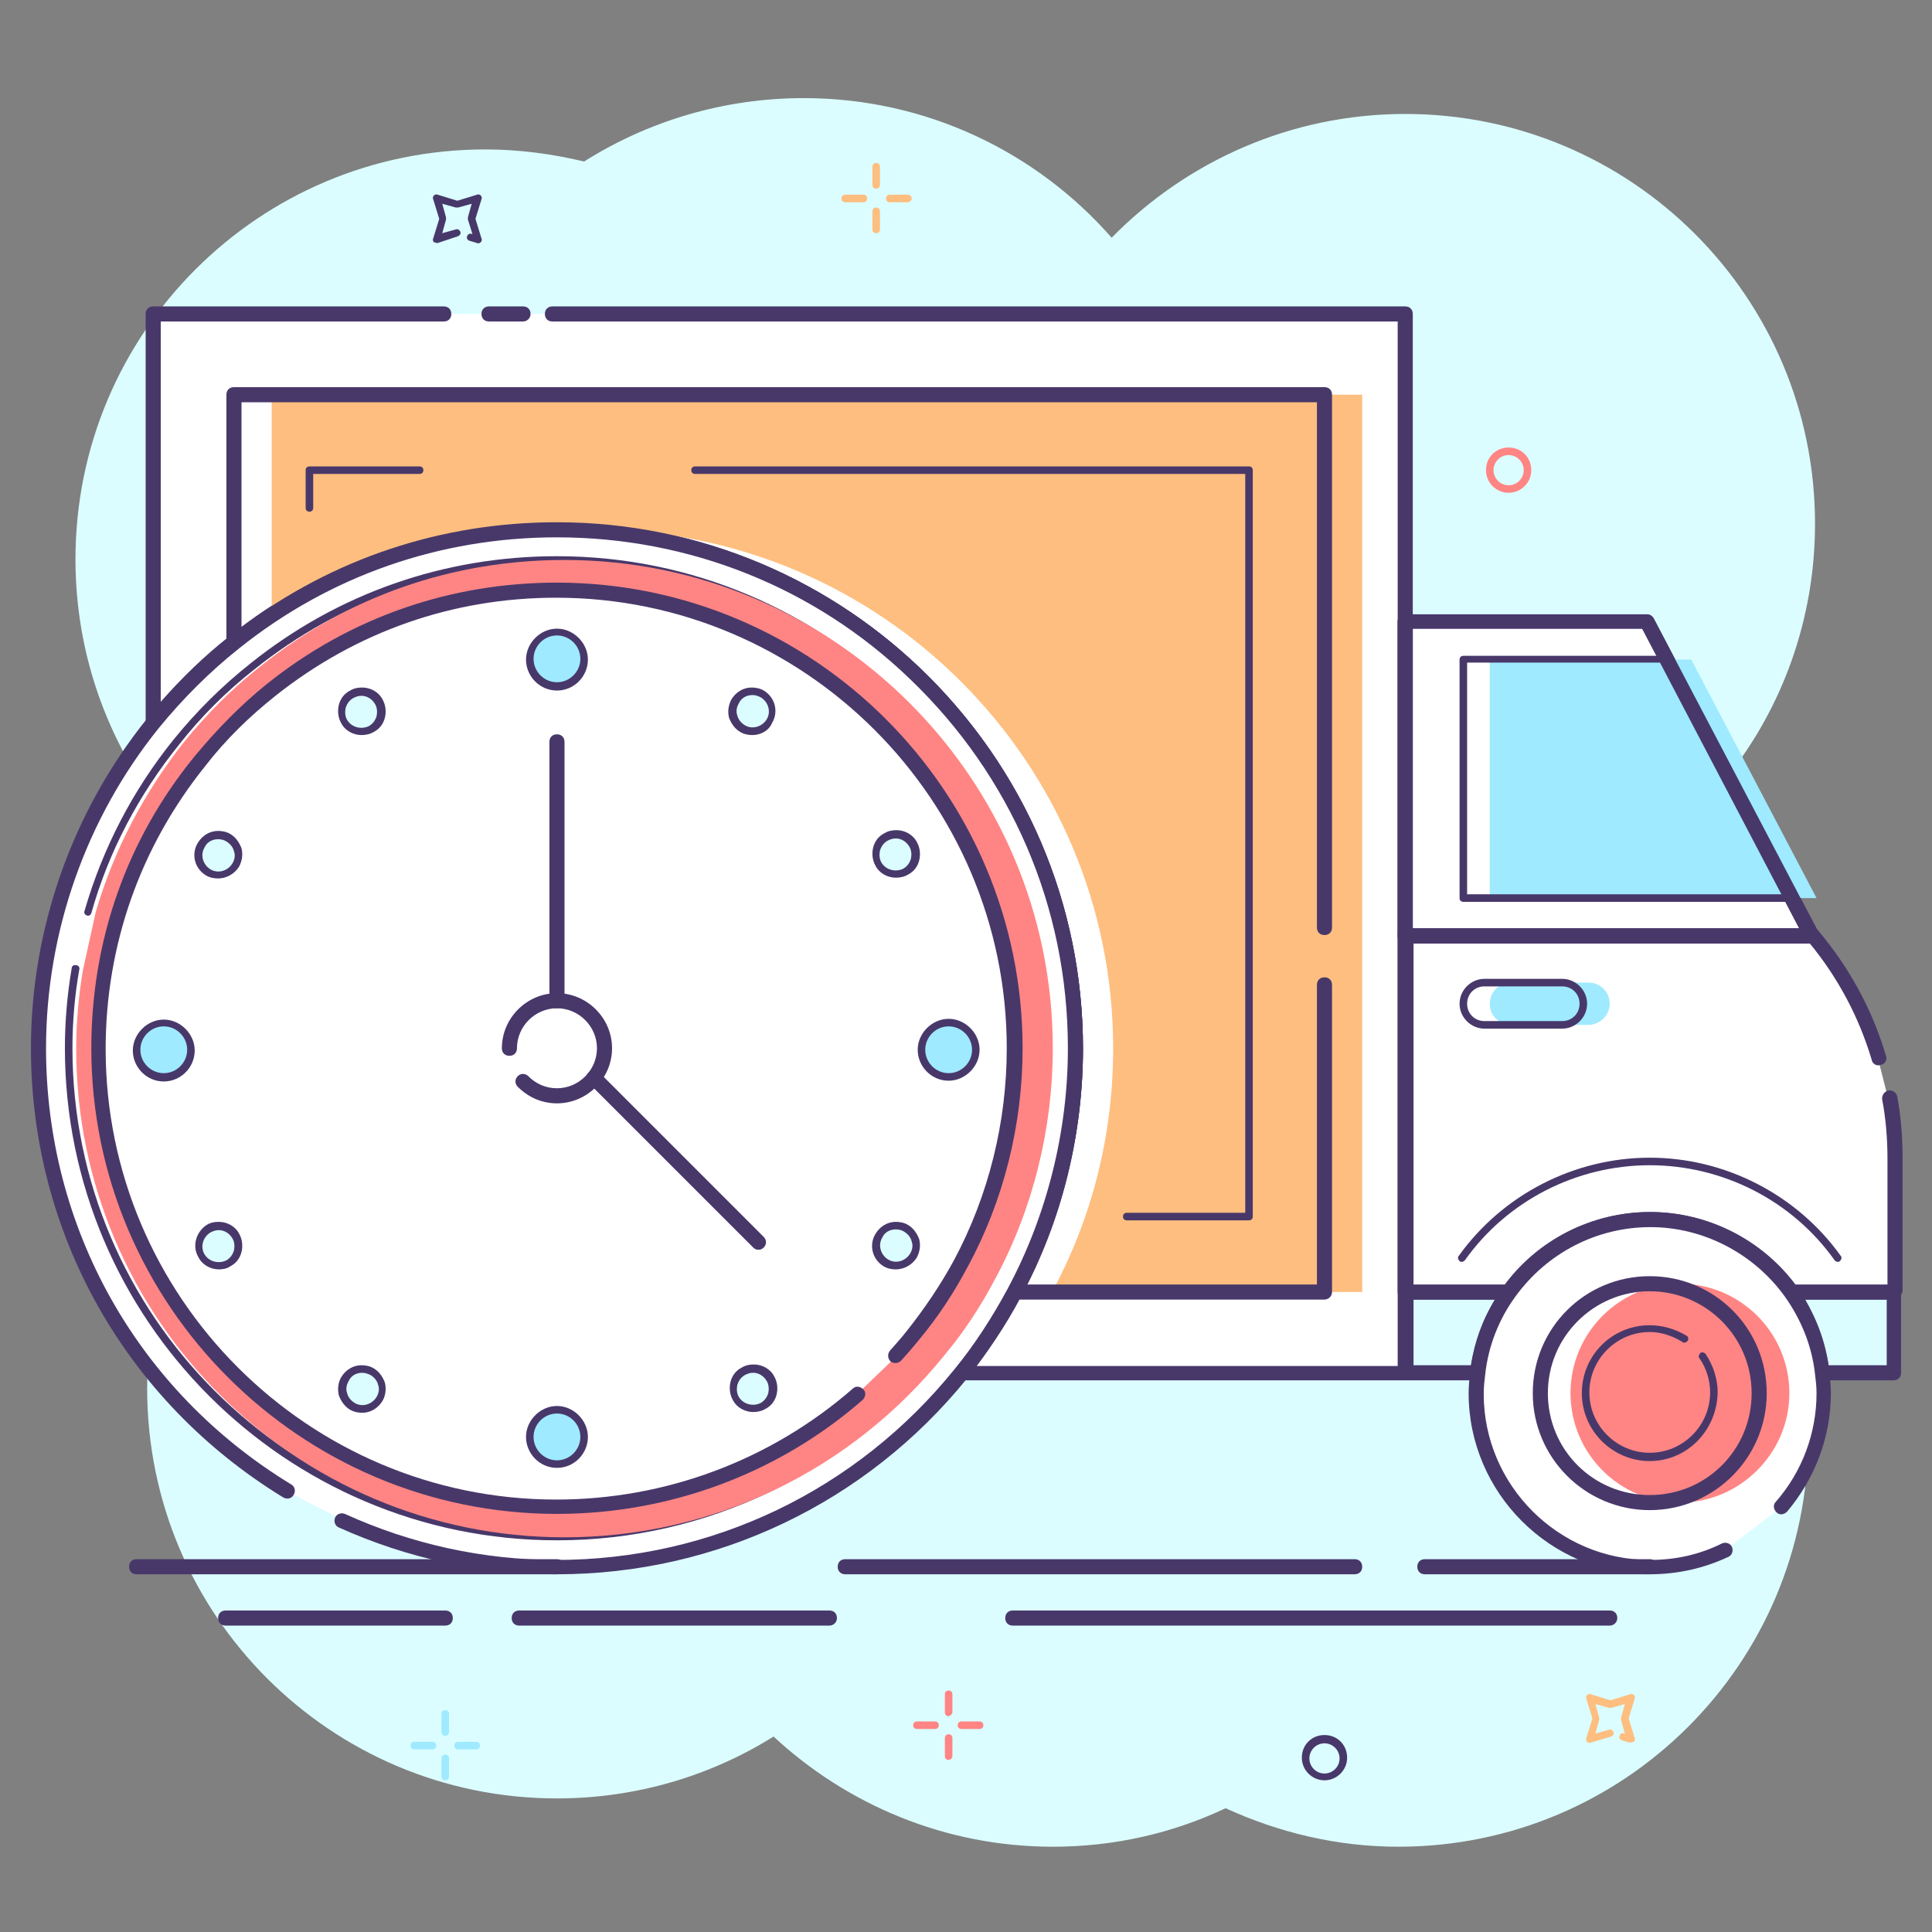 <?xml version="1.0" encoding="utf-8"?>
<!-- Generator: Adobe Illustrator 22.1.0, SVG Export Plug-In . SVG Version: 6.00 Build 0)  -->
<svg version="1.1" id="Layer_1" xmlns="http://www.w3.org/2000/svg" xmlns:xlink="http://www.w3.org/1999/xlink" x="0px" y="0px"
	 viewBox="0 0 256 256" style="enable-background:new 0 0 256 256;" xml:space="preserve">
<rect x="0" y="0" width="256" height="256" fill="#808080" stroke="none"/>
<style type="text/css">
	.st0{fill:#DBFDFF;}
	.st1{fill:#48386A;}
	.st2{fill:#FFFFFF;}
	.st3{fill:#FEBE7F;}
	.st4{fill:#9FEAFF;}
	.st5{fill:#FF8584;}
</style>
<g>
	<path class="st0" d="M20.5,124c0,10.8,3.2,20.8,8.6,29.2c-6,8.7-9.6,19.3-9.6,30.8c0,30,24.3,54.3,54.3,54.3
		c10.5,0,20.4-3,28.7-8.2c9.7,9,22.7,14.6,37,14.6c8.2,0,15.9-1.8,22.9-5.1c7,3.2,14.7,5.1,22.9,5.1c30,0,54.3-24.3,54.3-54.3
		c0-13.3-4.8-25.4-12.7-34.8c5-8.2,7.9-17.8,7.9-28.1c0-8.8-2.1-17.2-5.9-24.6c7.3-9.2,11.6-20.9,11.6-33.5
		c0-30-24.3-54.3-54.3-54.3c-15.2,0-29,6.3-38.9,16.4C137.4,20.2,122.8,13,106.5,13c-10.7,0-20.7,3.1-29.1,8.4
		c-4.2-1-8.6-1.6-13.1-1.6c-30,0-54.3,24.3-54.3,54.3c0,13.2,4.7,25.3,12.5,34.7C21.3,113.7,20.5,118.8,20.5,124z"/>
	<g>
		<g>
			<path class="st0" d="M250.9,171.2v10.7h-9.5c-0.5-4-1.9-7.6-4.2-10.7H250.9z"/>
			<g>
				<path class="st1" d="M250.9,182.9h-9.5c-0.5,0-0.9-0.4-1-0.9c-0.4-3.7-1.8-7.2-4-10.3c-0.2-0.3-0.2-0.7-0.1-1s0.5-0.5,0.9-0.5
					h13.7c0.6,0,1,0.4,1,1v10.7C251.9,182.5,251.5,182.9,250.9,182.9z M242.3,180.9h7.7v-8.7h-10.8
					C240.7,174.9,241.8,177.9,242.3,180.9z"/>
			</g>
		</g>
		<g>
			<path class="st2" d="M73.3,41.6h113v140.4h-58.9c2.7-3.3,5.1-6.9,7.1-10.7c5.2-9.6,8.1-20.6,8.1-32.3c0-37.9-30.8-68.7-68.7-68.7
				c-16.2,0-31,5.6-42.8,14.9c-4,3.1-7.6,6.7-10.7,10.7V41.6h38.5H73.3z"/>
			<path class="st1" d="M186.2,182.9h-58.9c-0.4,0-0.7-0.2-0.9-0.6s-0.1-0.8,0.1-1.1c2.7-3.3,5-6.9,7-10.6c5.2-9.7,8-20.8,8-31.9
				c0-37.3-30.4-67.7-67.7-67.7c-15.5,0-30.1,5.1-42.1,14.7c-3.9,3.1-7.4,6.6-10.6,10.5c-0.3,0.3-0.7,0.5-1.1,0.3
				c-0.4-0.1-0.7-0.5-0.7-0.9V41.6c0-0.6,0.4-1,1-1h38.5c0.6,0,1,0.4,1,1s-0.4,1-1,1H21.3V93c2.8-3.2,5.8-6.1,9.1-8.7
				c12.4-9.9,27.4-15.1,43.4-15.1c38.4,0,69.7,31.3,69.7,69.7c0,11.4-2.8,22.8-8.2,32.8c-1.7,3.2-3.7,6.3-5.9,9.3h55.8V42.6h-112
				c-0.6,0-1-0.4-1-1s0.4-1,1-1h113c0.6,0,1,0.4,1,1v140.4C187.2,182.5,186.8,182.9,186.2,182.9z"/>
		</g>
		<g>
			<path class="st1" d="M69.3,42.6h-4.5c-0.6,0-1-0.4-1-1s0.4-1,1-1h4.5c0.6,0,1,0.4,1,1S69.8,42.6,69.3,42.6z"/>
		</g>
		<g>
			<path class="st0" d="M186.2,171.2h13.7c-2.2,3.1-3.7,6.7-4.2,10.7h-9.5V171.2z"/>
			<g>
				<path class="st1" d="M195.8,182.9h-9.5c-0.6,0-1-0.4-1-1v-10.7c0-0.6,0.4-1,1-1h13.7c0.4,0,0.7,0.2,0.9,0.5s0.1,0.7-0.1,1
					c-2.2,3-3.6,6.6-4,10.3C196.7,182.6,196.3,182.9,195.8,182.9z M187.2,180.9h7.7c0.5-3.1,1.5-6,3.2-8.7h-10.8V180.9z"/>
			</g>
		</g>
		<g>
			<path class="st2" d="M250.2,145.6c0.5,2.6,0.7,5.4,0.7,8.1v17.6h-13.7c-4.2-5.8-11-9.6-18.7-9.6c-7.7,0-14.5,3.8-18.7,9.6h-13.7
				V124h54v0c4,4.8,6.9,10.3,8.7,16.1L250.2,145.6z"/>
			<path class="st1" d="M250.9,172.2h-13.7c-0.3,0-0.6-0.2-0.8-0.4c-4.1-5.7-10.8-9.2-17.8-9.2c-7.1,0-13.7,3.4-17.9,9.2
				c-0.2,0.3-0.5,0.4-0.8,0.4h-13.7c-0.6,0-1-0.4-1-1V124c0-0.6,0.4-1,1-1h54c0.3,0,0.6,0.1,0.8,0.4c4.1,4.9,7.1,10.4,8.9,16.5
				c0.2,0.5-0.1,1.1-0.7,1.2c-0.5,0.2-1.1-0.1-1.2-0.7c-1.7-5.7-4.5-10.9-8.2-15.4h-52.5v45.2h12.2c4.5-6,11.6-9.6,19.2-9.6
				c7.5,0,14.7,3.6,19.2,9.6h12.2v-16.6c0-2.6-0.2-5.3-0.7-7.9c-0.1-0.5,0.3-1.1,0.8-1.2c0.6-0.1,1.1,0.3,1.2,0.8
				c0.5,2.7,0.7,5.5,0.7,8.2v17.6C251.9,171.8,251.5,172.2,250.9,172.2z"/>
		</g>
		<g>
			<polygon class="st2" points="240,124 186.2,124 186.2,82.4 218.2,82.4 			"/>
			<path class="st1" d="M240,125h-53.8c-0.6,0-1-0.4-1-1V82.4c0-0.6,0.4-1,1-1h32c0.4,0,0.7,0.2,0.9,0.5l21.9,41.7
				c0.2,0.3,0.2,0.7,0,1C240.7,124.8,240.4,125,240,125z M187.2,123h51.2l-20.8-39.7h-30.4V123z"/>
		</g>
		<path class="st3" d="M180.5,130.5v40.7h-41.1c5.2-9.6,8.1-20.6,8.1-32.3c0-37.9-30.8-68.7-68.7-68.7c-16.2,0-31,5.6-42.8,14.9
			V52.3h144.5v70.6V130.5z"/>
		<g>
			<path class="st1" d="M175.5,172.2h-41.1c-0.4,0-0.7-0.2-0.9-0.5s-0.2-0.7,0-1c5.2-9.7,8-20.8,8-31.9c0-37.3-30.4-67.7-67.7-67.7
				c-15.5,0-30.1,5.1-42.1,14.7c-0.3,0.2-0.7,0.3-1.1,0.1c-0.3-0.2-0.6-0.5-0.6-0.9V52.3c0-0.6,0.4-1,1-1h144.5c0.6,0,1,0.4,1,1
				v70.6c0,0.6-0.4,1-1,1s-1-0.4-1-1V53.3H32v29.8C44.1,74,58.5,69.2,73.8,69.2c38.4,0,69.7,31.3,69.7,69.7
				c0,10.9-2.6,21.7-7.4,31.3h38.4v-39.7c0-0.6,0.4-1,1-1s1,0.4,1,1v40.7C176.5,171.8,176,172.2,175.5,172.2z"/>
		</g>
		<g>
			<path class="st1" d="M165.5,161.7h-16.2c-0.3,0-0.5-0.2-0.5-0.5s0.2-0.5,0.5-0.5H165V62.8H92.1c-0.3,0-0.5-0.2-0.5-0.5
				s0.2-0.5,0.5-0.5h73.4c0.3,0,0.5,0.2,0.5,0.5v98.9C166,161.5,165.8,161.7,165.5,161.7z M41,67.8c-0.3,0-0.5-0.2-0.5-0.5v-5
				c0-0.3,0.2-0.5,0.5-0.5h14.6c0.3,0,0.5,0.2,0.5,0.5s-0.2,0.5-0.5,0.5H41.5v4.5C41.5,67.6,41.3,67.8,41,67.8z"/>
		</g>
		<g>
			<path class="st2" d="M228.7,205.3c-3,1.5-6.5,2.3-10.1,2.3c-12.7,0-23-10.3-23-23c0-0.9,0.1-1.8,0.2-2.7c0.5-4,1.9-7.6,4.2-10.7
				c4.2-5.8,11-9.6,18.7-9.6c7.7,0,14.5,3.8,18.7,9.6c2.2,3.1,3.7,6.7,4.2,10.7c0.1,0.9,0.2,1.8,0.2,2.7c0,5.8-2.1,11-5.6,15
				L228.7,205.3z"/>
			<path class="st1" d="M218.6,208.6c-13.2,0-24-10.8-24-24c0-0.9,0.1-1.9,0.2-2.8c0.5-4,2-7.9,4.3-11.2c4.5-6.3,11.8-10,19.5-10
				c7.7,0,15,3.7,19.5,10c2.4,3.3,3.9,7.2,4.3,11.2c0.1,0.9,0.2,1.8,0.2,2.8c0,5.8-2.1,11.3-5.8,15.7c-0.4,0.4-1,0.5-1.4,0.1
				c-0.4-0.4-0.5-1-0.1-1.4c3.5-4,5.4-9.1,5.4-14.4c0-0.9-0.1-1.7-0.2-2.5c-0.4-3.7-1.8-7.2-4-10.3c-4.1-5.7-10.8-9.2-17.8-9.2
				c-7.1,0-13.7,3.4-17.9,9.2c-2.2,3-3.6,6.6-4,10.3c-0.1,0.8-0.2,1.7-0.2,2.6c0,12.1,9.9,22,22,22c3.4,0,6.6-0.7,9.6-2.2
				c0.5-0.2,1.1,0,1.3,0.5c0.2,0.5,0,1.1-0.5,1.3C225.8,207.8,222.3,208.6,218.6,208.6z"/>
		</g>
		<polygon class="st4" points="197.4,119 197.4,87.4 224.1,87.4 240.7,119 		"/>
		<path class="st5" d="M222.6,199.1c-8,0-14.5-6.5-14.5-14.5s6.5-14.5,14.5-14.5c8,0,14.5,6.5,14.5,14.5S230.5,199.1,222.6,199.1z"
			/>
		<path class="st4" d="M210.5,135.8h-10.3c-1.5,0-2.8-1.2-2.8-2.8l0,0c0-1.5,1.2-2.8,2.8-2.8h10.3c1.5,0,2.8,1.2,2.8,2.8l0,0
			C213.3,134.5,212,135.8,210.5,135.8z"/>
		<g>
			<path class="st1" d="M243.5,167.2c-0.2,0-0.3-0.1-0.4-0.2c-5.6-7.9-14.8-12.6-24.5-12.6c-9.7,0-18.9,4.7-24.5,12.6
				c-0.2,0.2-0.5,0.3-0.7,0.1c-0.2-0.2-0.3-0.5-0.1-0.7c5.8-8.1,15.3-13,25.3-13c10,0,19.5,4.9,25.3,13c0.2,0.2,0.1,0.5-0.1,0.7
				C243.7,167.2,243.6,167.2,243.5,167.2z"/>
		</g>
		<g>
			<path class="st1" d="M218.6,200.1c-8.5,0-15.5-6.9-15.5-15.5s6.9-15.5,15.5-15.5s15.5,6.9,15.5,15.5S227.1,200.1,218.6,200.1z
				 M218.6,171.1c-7.4,0-13.5,6-13.5,13.5s6,13.5,13.5,13.5s13.5-6,13.5-13.5S226,171.1,218.6,171.1z"/>
		</g>
		<g>
			<path class="st1" d="M218.6,193.6c-4.9,0-9-4-9-9s4-9,9-9c1.7,0,3.4,0.5,4.9,1.4c0.2,0.1,0.3,0.5,0.1,0.7
				c-0.2,0.2-0.5,0.3-0.7,0.1c-1.3-0.8-2.8-1.3-4.3-1.3c-4.4,0-8,3.6-8,8s3.6,8,8,8s8-3.6,8-8c0-1.6-0.5-3.2-1.4-4.5
				c-0.2-0.2-0.1-0.5,0.1-0.7c0.2-0.2,0.5-0.1,0.7,0.1c1,1.5,1.6,3.3,1.6,5.1C227.5,189.6,223.5,193.6,218.6,193.6z"/>
		</g>
		<g>
			<path class="st1" d="M207,136.3h-10.3c-1.8,0-3.3-1.5-3.3-3.3s1.5-3.3,3.3-3.3H207c1.8,0,3.3,1.5,3.3,3.3S208.8,136.3,207,136.3z
				 M196.7,130.7c-1.3,0-2.3,1-2.3,2.3s1,2.3,2.3,2.3H207c1.3,0,2.3-1,2.3-2.3s-1-2.3-2.3-2.3H196.7z"/>
		</g>
		<g>
			<path class="st2" d="M38,197.6c-19.8-12.1-32.9-33.8-32.9-58.7c0-16.3,5.7-31.3,15.2-43.1c3.2-3.9,6.8-7.5,10.7-10.7
				c11.7-9.3,26.6-14.9,42.8-14.9c18.4,0,35.1,7.2,47.4,19c13.1,12.5,21.3,30.2,21.3,49.7c0,11.7-2.9,22.7-8.1,32.3
				c-2,3.8-4.4,7.4-7.1,10.7c-12.6,15.6-31.9,25.6-53.5,25.6c-10.1,0-19.8-2.2-28.4-6.1L38,197.6z"/>
			<path class="st1" d="M73.8,208.6c-10.1,0-19.8-2.1-28.9-6.2c-0.5-0.2-0.7-0.8-0.5-1.3s0.8-0.7,1.3-0.5c8.8,4,18.3,6.1,28,6.1
				c20.6,0,39.8-9.2,52.8-25.3c2.7-3.3,5-6.9,7-10.6c5.2-9.7,8-20.8,8-31.9c0-18.7-7.5-36.1-21-49c-12.6-12.1-29.2-18.7-46.7-18.7
				c-15.5,0-30.1,5.1-42.1,14.7c-3.9,3.1-7.4,6.6-10.6,10.5c-9.7,12-15,27.1-15,42.5c0,23.8,12.1,45.4,32.5,57.8
				c0.5,0.3,0.6,0.9,0.3,1.4s-0.9,0.6-1.4,0.3c-20.9-12.8-33.4-35-33.4-59.5c0-15.9,5.5-31.4,15.4-43.7c3.2-4,6.9-7.6,10.9-10.8
				c12.4-9.9,27.4-15.1,43.4-15.1c18,0,35.1,6.8,48.1,19.2c13.9,13.3,21.6,31.2,21.6,50.5c0,11.4-2.8,22.8-8.2,32.8
				c-2,3.8-4.5,7.5-7.2,10.9C114.8,199.1,95,208.6,73.8,208.6z"/>
		</g>
		<g>
			<path class="st1" d="M73.8,204.1c-36,0-65.2-29.3-65.2-65.2c0-3.5,0.3-7.1,0.9-10.6c0-0.3,0.3-0.5,0.6-0.4c0.3,0,0.5,0.3,0.4,0.6
				c-0.6,3.4-0.9,6.9-0.9,10.4c0,35.4,28.8,64.2,64.2,64.2c19.5,0,37.8-8.7,50-24c2.5-3.1,4.8-6.5,6.6-10c4.9-9.2,7.5-19.7,7.5-30.2
				c0-35.4-28.8-64.2-64.2-64.2c-14.7,0-28.5,4.8-40,14c-3.7,2.9-7.1,6.3-10,10c-5.3,6.6-9.3,14.1-11.6,22.3
				c-0.1,0.3-0.4,0.4-0.6,0.3c-0.3-0.1-0.4-0.4-0.3-0.6c2.4-8.3,6.4-16,11.8-22.7c3-3.7,6.4-7.1,10.2-10.1
				c11.6-9.3,25.7-14.2,40.6-14.2c36,0,65.2,29.2,65.2,65.2c0,10.7-2.7,21.3-7.7,30.7c-1.9,3.6-4.2,7-6.7,10.2
				C112.1,195.2,93.6,204.1,73.8,204.1z"/>
		</g>
		<path class="st5" d="M12.7,120.8c2.4-8.2,6.4-15.8,11.7-22.5c3-3.7,6.4-7.1,10.1-10C46.1,79,60,74.2,74.8,74.2
			c35.7,0,64.7,29,64.7,64.7c0,10.6-2.6,21.2-7.6,30.5c-1.9,3.6-4.1,7-6.7,10.1c-12.4,15.4-30.7,24.2-50.4,24.2
			c-35.7,0-64.7-29-64.7-64.7c0-3.5,0.3-7,0.9-10.5L12.7,120.8z"/>
		<g>
			<path class="st2" d="M113.7,184.6c-11,9.6-25.1,15-39.9,15c-33.5,0-60.7-27.2-60.7-60.7c0-14,4.6-27.2,13.4-38.1
				c2.8-3.5,6-6.7,9.5-9.4c10.8-8.6,23.9-13.2,37.8-13.2c33.5,0,60.7,27.2,60.7,60.7c0,10-2.5,19.8-7.1,28.6
				c-1.8,3.3-3.9,6.5-6.3,9.5c-0.8,1-1.6,1.9-2.4,2.8L113.7,184.6z"/>
			<path class="st1" d="M73.8,200.6c-34,0-61.7-27.7-61.7-61.7c0-14.3,4.7-27.7,13.7-38.7c2.9-3.5,6.1-6.8,9.6-9.6
				c11-8.8,24.3-13.4,38.4-13.4c34,0,61.7,27.7,61.7,61.7c0,10.1-2.5,20.2-7.3,29c-1.8,3.4-3.9,6.6-6.4,9.6c-0.8,1-1.6,1.9-2.4,2.8
				c-0.4,0.4-1,0.4-1.4,0.1c-0.4-0.4-0.4-1-0.1-1.4c0.8-0.9,1.6-1.8,2.3-2.7c2.3-2.9,4.4-6,6.2-9.3c4.6-8.6,7-18.3,7-28.1
				c0-32.9-26.8-59.7-59.7-59.7c-13.7,0-26.5,4.5-37.2,13c-3.4,2.7-6.6,5.8-9.3,9.3c-8.6,10.7-13.2,23.7-13.2,37.5
				c0,32.9,26.8,59.7,59.7,59.7c14.5,0,28.4-5.2,39.3-14.7c0.4-0.4,1-0.3,1.4,0.1c0.4,0.4,0.3,1-0.1,1.4
				C103.2,195.2,88.8,200.6,73.8,200.6z"/>
		</g>
		<g>
			<circle class="st4" cx="73.8" cy="87.4" r="3.6"/>
			<path class="st1" d="M73.8,91.5c-2.3,0-4.1-1.9-4.1-4.1s1.9-4.1,4.1-4.1s4.1,1.9,4.1,4.1S76.1,91.5,73.8,91.5z M73.8,84.2
				c-1.7,0-3.1,1.4-3.1,3.1s1.4,3.1,3.1,3.1s3.1-1.4,3.1-3.1S75.5,84.2,73.8,84.2z"/>
		</g>
		<g>
			<circle class="st4" cx="73.8" cy="190.4" r="3.6"/>
			<path class="st1" d="M73.8,194.5c-2.3,0-4.1-1.9-4.1-4.1s1.9-4.1,4.1-4.1s4.1,1.9,4.1,4.1S76.1,194.5,73.8,194.5z M73.8,187.3
				c-1.7,0-3.1,1.4-3.1,3.1s1.4,3.1,3.1,3.1s3.1-1.4,3.1-3.1S75.5,187.3,73.8,187.3z"/>
		</g>
		<g>
			<circle class="st4" cx="125.7" cy="139.1" r="3.6"/>
			<path class="st1" d="M125.7,143.2c-2.3,0-4.1-1.9-4.1-4.1s1.9-4.1,4.1-4.1s4.1,1.9,4.1,4.1S127.9,143.2,125.7,143.2z M125.7,136
				c-1.7,0-3.1,1.4-3.1,3.1s1.4,3.1,3.1,3.1s3.1-1.4,3.1-3.1S127.4,136,125.7,136z"/>
		</g>
		<g>
			<path class="st1" d="M73.8,146.2c-2,0-3.8-0.8-5.2-2.2c-0.4-0.4-0.4-1,0-1.4c0.4-0.4,1-0.4,1.4,0c1,1,2.3,1.6,3.8,1.6
				c2.9,0,5.3-2.4,5.3-5.3s-2.4-5.3-5.3-5.3s-5.3,2.4-5.3,5.3c0,0.6-0.4,1-1,1s-1-0.4-1-1c0-4,3.3-7.3,7.3-7.3s7.3,3.3,7.3,7.3
				S77.8,146.2,73.8,146.2z"/>
		</g>
		<g>
			<circle class="st4" cx="21.7" cy="139.2" r="3.6"/>
			<path class="st1" d="M21.7,143.3c-2.3,0-4.1-1.9-4.1-4.1s1.9-4.1,4.1-4.1s4.1,1.9,4.1,4.1S24,143.3,21.7,143.3z M21.7,136
				c-1.7,0-3.1,1.4-3.1,3.1s1.4,3.1,3.1,3.1s3.1-1.4,3.1-3.1S23.4,136,21.7,136z"/>
		</g>
		<g>
			<path class="st1" d="M73.8,133.6c-0.6,0-1-0.4-1-1V98.3c0-0.6,0.4-1,1-1s1,0.4,1,1v34.2C74.8,133.1,74.3,133.6,73.8,133.6z"/>
		</g>
		<g>
			<path class="st1" d="M100.5,165.6c-0.3,0-0.5-0.1-0.7-0.3L78,143.5c-0.4-0.4-0.4-1,0-1.4s1-0.4,1.4,0l21.8,21.8
				c0.4,0.4,0.4,1,0,1.4C101,165.5,100.8,165.6,100.5,165.6z"/>
		</g>
		<g>
			<path class="st0" d="M47.9,96.9c-0.9,0-1.8-0.5-2.3-1.3c-0.7-1.3-0.3-2.9,1-3.6c0.4-0.2,0.8-0.4,1.3-0.4c0.9,0,1.8,0.5,2.3,1.3
				c0.4,0.6,0.4,1.3,0.3,2s-0.6,1.2-1.2,1.6C48.8,96.8,48.3,96.9,47.9,96.9z"/>
			<g>
				<path class="st1" d="M47.9,97.4c-1.1,0-2.2-0.6-2.7-1.6c-0.4-0.7-0.5-1.6-0.3-2.4c0.2-0.8,0.7-1.5,1.5-1.9
					c0.5-0.3,1-0.4,1.6-0.4c1.1,0,2.2,0.6,2.7,1.6c0.4,0.7,0.5,1.6,0.3,2.4c-0.2,0.8-0.7,1.5-1.5,1.9C49,97.3,48.4,97.4,47.9,97.4z
					 M47.9,92.2c-0.4,0-0.7,0.1-1.1,0.3c-0.5,0.3-0.8,0.7-1,1.3c-0.1,0.5-0.1,1.1,0.2,1.6c0.6,1,1.9,1.3,2.9,0.8
					c0.5-0.3,0.8-0.7,1-1.3c0.1-0.5,0.1-1.1-0.2-1.6C49.3,92.6,48.6,92.2,47.9,92.2z"/>
			</g>
		</g>
		<g>
			<path class="st0" d="M28.9,115.9c-0.5,0-0.9-0.1-1.3-0.4c-1.3-0.7-1.7-2.3-1-3.6c0.5-0.8,1.3-1.3,2.3-1.3c0.5,0,0.9,0.1,1.3,0.4
				c0.6,0.3,1,0.9,1.2,1.6c0.2,0.7,0.1,1.4-0.3,2C30.7,115.4,29.9,115.9,28.9,115.9z"/>
			<g>
				<path class="st1" d="M28.9,116.4c-0.5,0-1.1-0.1-1.6-0.4c-1.5-0.9-2-2.8-1.1-4.3c0.6-1,1.6-1.6,2.7-1.6c0.5,0,1.1,0.1,1.6,0.4
					c0.7,0.4,1.2,1.1,1.5,1.9c0.2,0.8,0.1,1.6-0.3,2.4C31.1,115.8,30,116.4,28.9,116.4z M28.9,111.2c-0.8,0-1.5,0.4-1.8,1.1
					c-0.6,1-0.2,2.3,0.8,2.9c1,0.6,2.3,0.2,2.9-0.8c0.3-0.5,0.4-1.1,0.2-1.6c-0.1-0.5-0.5-1-1-1.3C29.7,111.3,29.3,111.2,28.9,111.2
					z"/>
			</g>
		</g>
		<g>
			<path class="st0" d="M29,167.7c-0.9,0-1.8-0.5-2.3-1.3c-0.7-1.3-0.3-2.9,1-3.6c0.4-0.2,0.8-0.4,1.3-0.4c0.9,0,1.8,0.5,2.3,1.3
				c0.7,1.3,0.3,2.9-1,3.6C29.9,167.6,29.4,167.7,29,167.7z"/>
			<g>
				<path class="st1" d="M29,168.2c-1.1,0-2.2-0.6-2.7-1.6c-0.9-1.5-0.3-3.4,1.1-4.3c0.5-0.3,1-0.4,1.6-0.4c1.1,0,2.2,0.6,2.7,1.6
					c0.4,0.7,0.5,1.6,0.3,2.4c-0.2,0.8-0.7,1.5-1.5,1.9C30.1,168.1,29.5,168.2,29,168.2z M29,163c-0.4,0-0.7,0.1-1.1,0.3
					c-1,0.6-1.4,1.9-0.8,2.9c0.6,1,1.9,1.3,2.9,0.8c0.5-0.3,0.8-0.7,1-1.3c0.1-0.5,0.1-1.1-0.2-1.6C30.4,163.4,29.7,163,29,163z"/>
			</g>
		</g>
		<g>
			<path class="st0" d="M48,186.7c-0.5,0-0.9-0.1-1.3-0.4c-0.6-0.3-1-0.9-1.2-1.6c-0.2-0.7-0.1-1.4,0.3-2c0.5-0.8,1.3-1.3,2.3-1.3
				c0.5,0,0.9,0.1,1.3,0.4c0.6,0.3,1,0.9,1.2,1.6c0.2,0.7,0.1,1.4-0.3,2C49.8,186.2,48.9,186.7,48,186.7z"/>
			<g>
				<path class="st1" d="M48,187.2c-0.5,0-1.1-0.1-1.6-0.4c-0.7-0.4-1.2-1.1-1.5-1.9c-0.2-0.8-0.1-1.7,0.3-2.4
					c0.6-1,1.6-1.6,2.7-1.6c0.5,0,1.1,0.1,1.6,0.4c0.7,0.4,1.2,1.1,1.5,1.9c0.2,0.8,0.1,1.7-0.3,2.4C50.1,186.6,49.1,187.2,48,187.2
					z M48,181.9c-0.8,0-1.5,0.4-1.8,1.1c-0.3,0.5-0.4,1.1-0.2,1.6c0.1,0.5,0.5,1,1,1.3c1,0.6,2.3,0.2,2.9-0.8
					c0.3-0.5,0.4-1.1,0.2-1.6c-0.1-0.5-0.5-1-1-1.3C48.7,182,48.3,181.9,48,181.9z"/>
			</g>
		</g>
		<g>
			<path class="st0" d="M99.8,186.6c-0.9,0-1.8-0.5-2.3-1.3c-0.3-0.6-0.4-1.3-0.3-2c0.2-0.7,0.6-1.2,1.2-1.6
				c0.4-0.2,0.8-0.4,1.3-0.4c0.9,0,1.8,0.5,2.3,1.3c0.4,0.6,0.4,1.3,0.3,2c-0.2,0.7-0.6,1.2-1.2,1.6
				C100.7,186.5,100.2,186.6,99.8,186.6z"/>
			<g>
				<path class="st1" d="M99.8,187.1c-1.1,0-2.2-0.6-2.7-1.6c-0.4-0.7-0.5-1.6-0.3-2.4c0.2-0.8,0.7-1.5,1.5-1.9
					c0.5-0.3,1-0.4,1.6-0.4c1.1,0,2.2,0.6,2.7,1.6c0.4,0.7,0.5,1.6,0.3,2.4c-0.2,0.8-0.7,1.5-1.5,1.9
					C100.9,187,100.3,187.1,99.8,187.1z M99.8,181.9c-0.4,0-0.7,0.1-1.1,0.3c-0.5,0.3-0.8,0.7-1,1.3c-0.1,0.5-0.1,1.1,0.2,1.6
					c0.6,1,1.9,1.3,2.9,0.8c0.5-0.3,0.8-0.7,1-1.3c0.1-0.5,0.1-1.1-0.2-1.6C101.2,182.3,100.5,181.9,99.8,181.9z"/>
			</g>
		</g>
		<g>
			<path class="st0" d="M118.7,167.7c-0.5,0-0.9-0.1-1.3-0.4c-1.3-0.7-1.7-2.3-1-3.6c0.5-0.8,1.3-1.3,2.3-1.3c0.5,0,0.9,0.1,1.3,0.4
				c1.3,0.7,1.7,2.3,1,3.6C120.5,167.2,119.7,167.7,118.7,167.7z"/>
			<g>
				<path class="st1" d="M118.7,168.2c-0.5,0-1.1-0.1-1.6-0.4c-1.5-0.9-2-2.8-1.1-4.3c0.6-1,1.6-1.6,2.7-1.6c0.5,0,1.1,0.1,1.6,0.4
					c0.7,0.4,1.2,1.1,1.5,1.9c0.2,0.8,0.1,1.6-0.3,2.4C120.9,167.6,119.8,168.2,118.7,168.2z M118.7,162.9c-0.8,0-1.5,0.4-1.8,1.1
					c-0.6,1-0.2,2.3,0.8,2.9c1,0.6,2.3,0.2,2.9-0.8c0.3-0.5,0.4-1.1,0.2-1.6c-0.1-0.5-0.5-1-1-1.3
					C119.5,163,119.1,162.9,118.7,162.9z"/>
			</g>
		</g>
		<g>
			<path class="st0" d="M118.7,115.8c-0.9,0-1.8-0.5-2.3-1.3c-0.4-0.6-0.4-1.3-0.3-2c0.2-0.7,0.6-1.2,1.2-1.6
				c0.4-0.2,0.8-0.4,1.3-0.4c0.9,0,1.8,0.5,2.3,1.3c0.3,0.6,0.4,1.3,0.3,2c-0.2,0.7-0.6,1.2-1.2,1.6
				C119.6,115.7,119.1,115.8,118.7,115.8z"/>
			<g>
				<path class="st1" d="M118.7,116.3c-1.1,0-2.2-0.6-2.7-1.6c-0.4-0.7-0.5-1.6-0.3-2.4c0.2-0.8,0.7-1.5,1.5-1.9
					c0.5-0.3,1-0.4,1.6-0.4c1.1,0,2.2,0.6,2.7,1.6c0.4,0.7,0.5,1.6,0.3,2.4c-0.2,0.8-0.7,1.5-1.5,1.9
					C119.8,116.2,119.2,116.3,118.7,116.3z M118.7,111.1c-0.4,0-0.7,0.1-1.1,0.3c-0.5,0.3-0.8,0.7-1,1.3c-0.1,0.5-0.1,1.1,0.2,1.6
					c0.6,1,1.9,1.3,2.9,0.8c0.5-0.3,0.8-0.7,1-1.3c0.1-0.5,0.1-1.1-0.2-1.6C120.1,111.5,119.4,111.1,118.7,111.1z"/>
			</g>
		</g>
		<g>
			<path class="st0" d="M99.7,96.9c-0.5,0-0.9-0.1-1.3-0.4c-0.6-0.3-1-0.9-1.2-1.6s-0.1-1.4,0.3-2c0.5-0.8,1.3-1.3,2.3-1.3
				c0.5,0,0.9,0.1,1.3,0.4c1.3,0.7,1.7,2.3,1,3.6C101.5,96.4,100.6,96.9,99.7,96.9z"/>
			<g>
				<path class="st1" d="M99.7,97.4c-0.5,0-1.1-0.1-1.6-0.4c-0.7-0.4-1.2-1.1-1.5-1.9c-0.2-0.8-0.1-1.6,0.3-2.4
					c0.6-1,1.6-1.6,2.7-1.6c0.5,0,1.1,0.1,1.6,0.4c1.5,0.9,2,2.8,1.1,4.3C101.9,96.8,100.8,97.4,99.7,97.4z M99.7,92.1
					c-0.8,0-1.5,0.4-1.8,1.1c-0.3,0.5-0.4,1.1-0.2,1.6c0.1,0.5,0.5,1,1,1.3c1,0.6,2.3,0.2,2.9-0.8c0.6-1,0.2-2.3-0.8-2.9
					C100.4,92.2,100.1,92.1,99.7,92.1z"/>
			</g>
		</g>
		<g>
			<path class="st1" d="M179.5,208.6H112c-0.6,0-1-0.4-1-1s0.4-1,1-1h67.5c0.6,0,1,0.4,1,1S180.1,208.6,179.5,208.6z"/>
		</g>
		<g>
			<path class="st1" d="M218.6,208.6h-29.8c-0.6,0-1-0.4-1-1s0.4-1,1-1h29.8c0.6,0,1,0.4,1,1S219.1,208.6,218.6,208.6z"/>
		</g>
		<g>
			<path class="st1" d="M73.8,208.6H18.1c-0.6,0-1-0.4-1-1s0.4-1,1-1h55.7c0.6,0,1,0.4,1,1S74.3,208.6,73.8,208.6z"/>
		</g>
		<g>
			<path class="st1" d="M213.3,215.4h-79.1c-0.6,0-1-0.4-1-1s0.4-1,1-1h79.1c0.6,0,1,0.4,1,1S213.8,215.4,213.3,215.4z"/>
		</g>
		<g>
			<path class="st1" d="M109.9,215.4H68.8c-0.6,0-1-0.4-1-1s0.4-1,1-1h41.1c0.6,0,1,0.4,1,1S110.4,215.4,109.9,215.4z"/>
		</g>
		<g>
			<path class="st1" d="M59,215.4H29.9c-0.6,0-1-0.4-1-1s0.4-1,1-1H59c0.6,0,1,0.4,1,1S59.6,215.4,59,215.4z"/>
		</g>
		<g>
			<path class="st1" d="M237.2,119.5h-43.3c-0.3,0-0.5-0.2-0.5-0.5V87.4c0-0.3,0.2-0.5,0.5-0.5h26.7c0.2,0,0.4,0.1,0.4,0.3
				l16.6,31.7c0.1,0.2,0.1,0.3,0,0.5S237.4,119.5,237.2,119.5z M194.4,118.5h42l-16.1-30.7h-25.9V118.5z"/>
		</g>
		<g>
			<path class="st1" d="M240,125h-53.8c-0.6,0-1-0.4-1-1V82.4c0-0.6,0.4-1,1-1h32c0.4,0,0.7,0.2,0.9,0.5l21.9,41.7
				c0.2,0.3,0.2,0.7,0,1C240.7,124.8,240.4,125,240,125z M187.2,123h51.2l-20.8-39.7h-30.4V123z"/>
		</g>
	</g>
	<g>
		<path class="st1" d="M175.5,235.9c-1.6,0-3-1.3-3-3s1.3-3,3-3s3,1.3,3,3S177.1,235.9,175.5,235.9z M175.5,231c-1.1,0-2,0.9-2,2
			c0,1.1,0.9,2,2,2s2-0.9,2-2C177.5,231.9,176.6,231,175.5,231z"/>
	</g>
	<g>
		<path class="st5" d="M199.9,65.3c-1.6,0-3-1.3-3-3s1.3-3,3-3s3,1.3,3,3S201.5,65.3,199.9,65.3z M199.9,60.3c-1.1,0-2,0.9-2,2
			s0.9,2,2,2s2-0.9,2-2S201,60.3,199.9,60.3z"/>
	</g>
	<g>
		<path class="st1" d="M57.9,32.2c-0.1,0-0.3-0.1-0.4-0.1c-0.1-0.1-0.2-0.3-0.1-0.5l0.8-2.6l-0.8-2.6c-0.1-0.2,0-0.4,0.1-0.5
			c0.1-0.1,0.3-0.2,0.5-0.1l2.6,0.8l2.6-0.8c0.2-0.1,0.4,0,0.5,0.1c0.1,0.1,0.2,0.3,0.1,0.5L63,29l0.8,2.6c0.1,0.2,0,0.4-0.1,0.5
			c-0.1,0.1-0.3,0.2-0.5,0.1l-1-0.3c-0.3-0.1-0.4-0.4-0.3-0.6c0.1-0.3,0.4-0.4,0.6-0.3l0.1,0L62,29.1c0-0.1,0-0.2,0-0.3l0.5-1.8
			l-1.8,0.5c-0.1,0-0.2,0-0.3,0L58.6,27l0.5,1.8c0,0.1,0,0.2,0,0.3l-0.5,1.8l1.8-0.5c0.3-0.1,0.5,0.1,0.6,0.3
			c0.1,0.3-0.1,0.5-0.3,0.6L58,32.2C58,32.2,57.9,32.2,57.9,32.2z"/>
	</g>
	<g>
		<path class="st3" d="M216,230.9c0,0-0.1,0-0.1,0l-1-0.3c-0.3-0.1-0.4-0.4-0.3-0.6c0.1-0.3,0.3-0.4,0.6-0.3l0.1,0l-0.5-1.8
			c0-0.1,0-0.2,0-0.3l0.5-1.8l-1.8,0.5c-0.1,0-0.2,0-0.3,0l-1.8-0.5l0.5,1.8c0,0.1,0,0.2,0,0.3l-0.5,1.8l1.8-0.5
			c0.3-0.1,0.5,0.1,0.6,0.3c0.1,0.3-0.1,0.5-0.3,0.6l-2.7,0.8c-0.2,0.1-0.4,0-0.5-0.1c-0.1-0.1-0.2-0.3-0.1-0.5l0.8-2.6l-0.8-2.6
			c-0.1-0.2,0-0.4,0.1-0.5c0.1-0.1,0.3-0.2,0.5-0.1l2.6,0.8l2.6-0.8c0.2-0.1,0.4,0,0.5,0.1s0.2,0.3,0.1,0.5l-0.8,2.6l0.8,2.6
			c0.1,0.2,0,0.4-0.1,0.5C216.2,230.8,216.1,230.9,216,230.9z"/>
	</g>
	<g>
		<g>
			<path class="st5" d="M125.7,227.4c-0.3,0-0.5-0.2-0.5-0.5v-2.4c0-0.3,0.2-0.5,0.5-0.5s0.5,0.2,0.5,0.5v2.4
				C126.2,227.1,125.9,227.4,125.7,227.4z"/>
		</g>
		<g>
			<path class="st5" d="M125.7,233.2c-0.3,0-0.5-0.2-0.5-0.5v-2.4c0-0.3,0.2-0.5,0.5-0.5s0.5,0.2,0.5,0.5v2.4
				C126.2,233,125.9,233.2,125.7,233.2z"/>
		</g>
		<g>
			<path class="st5" d="M129.8,229.1h-2.4c-0.3,0-0.5-0.2-0.5-0.5s0.2-0.5,0.5-0.5h2.4c0.3,0,0.5,0.2,0.5,0.5
				S130.1,229.1,129.8,229.1z"/>
		</g>
		<g>
			<path class="st5" d="M123.9,229.1h-2.4c-0.3,0-0.5-0.2-0.5-0.5s0.2-0.5,0.5-0.5h2.4c0.3,0,0.5,0.2,0.5,0.5
				S124.2,229.1,123.9,229.1z"/>
		</g>
	</g>
	<g>
		<g>
			<path class="st3" d="M116.1,25c-0.3,0-0.5-0.2-0.5-0.5v-2.4c0-0.3,0.2-0.5,0.5-0.5s0.5,0.2,0.5,0.5v2.4
				C116.6,24.8,116.4,25,116.1,25z"/>
		</g>
		<g>
			<path class="st3" d="M116.1,30.9c-0.3,0-0.5-0.2-0.5-0.5V28c0-0.3,0.2-0.5,0.5-0.5s0.5,0.2,0.5,0.5v2.4
				C116.6,30.7,116.4,30.9,116.1,30.9z"/>
		</g>
		<g>
			<path class="st3" d="M120.3,26.8h-2.4c-0.3,0-0.5-0.2-0.5-0.5s0.2-0.5,0.5-0.5h2.4c0.3,0,0.5,0.2,0.5,0.5S120.5,26.8,120.3,26.8z
				"/>
		</g>
		<g>
			<path class="st3" d="M114.4,26.8H112c-0.3,0-0.5-0.2-0.5-0.5s0.2-0.5,0.5-0.5h2.4c0.3,0,0.5,0.2,0.5,0.5S114.7,26.8,114.4,26.8z"
				/>
		</g>
	</g>
	<g>
		<g>
			<path class="st4" d="M59,230c-0.3,0-0.5-0.2-0.5-0.5v-2.4c0-0.3,0.2-0.5,0.5-0.5s0.5,0.2,0.5,0.5v2.4C59.5,229.8,59.3,230,59,230
				z"/>
		</g>
		<g>
			<path class="st4" d="M59,235.9c-0.3,0-0.5-0.2-0.5-0.5V233c0-0.3,0.2-0.5,0.5-0.5s0.5,0.2,0.5,0.5v2.4
				C59.5,235.7,59.3,235.9,59,235.9z"/>
		</g>
		<g>
			<path class="st4" d="M63.1,231.8h-2.4c-0.3,0-0.5-0.2-0.5-0.5s0.2-0.5,0.5-0.5h2.4c0.3,0,0.5,0.2,0.5,0.5S63.4,231.8,63.1,231.8z
				"/>
		</g>
		<g>
			<path class="st4" d="M57.3,231.8h-2.4c-0.3,0-0.5-0.2-0.5-0.5s0.2-0.5,0.5-0.5h2.4c0.3,0,0.5,0.2,0.5,0.5S57.6,231.8,57.3,231.8z
				"/>
		</g>
	</g>
</g>
</svg>
